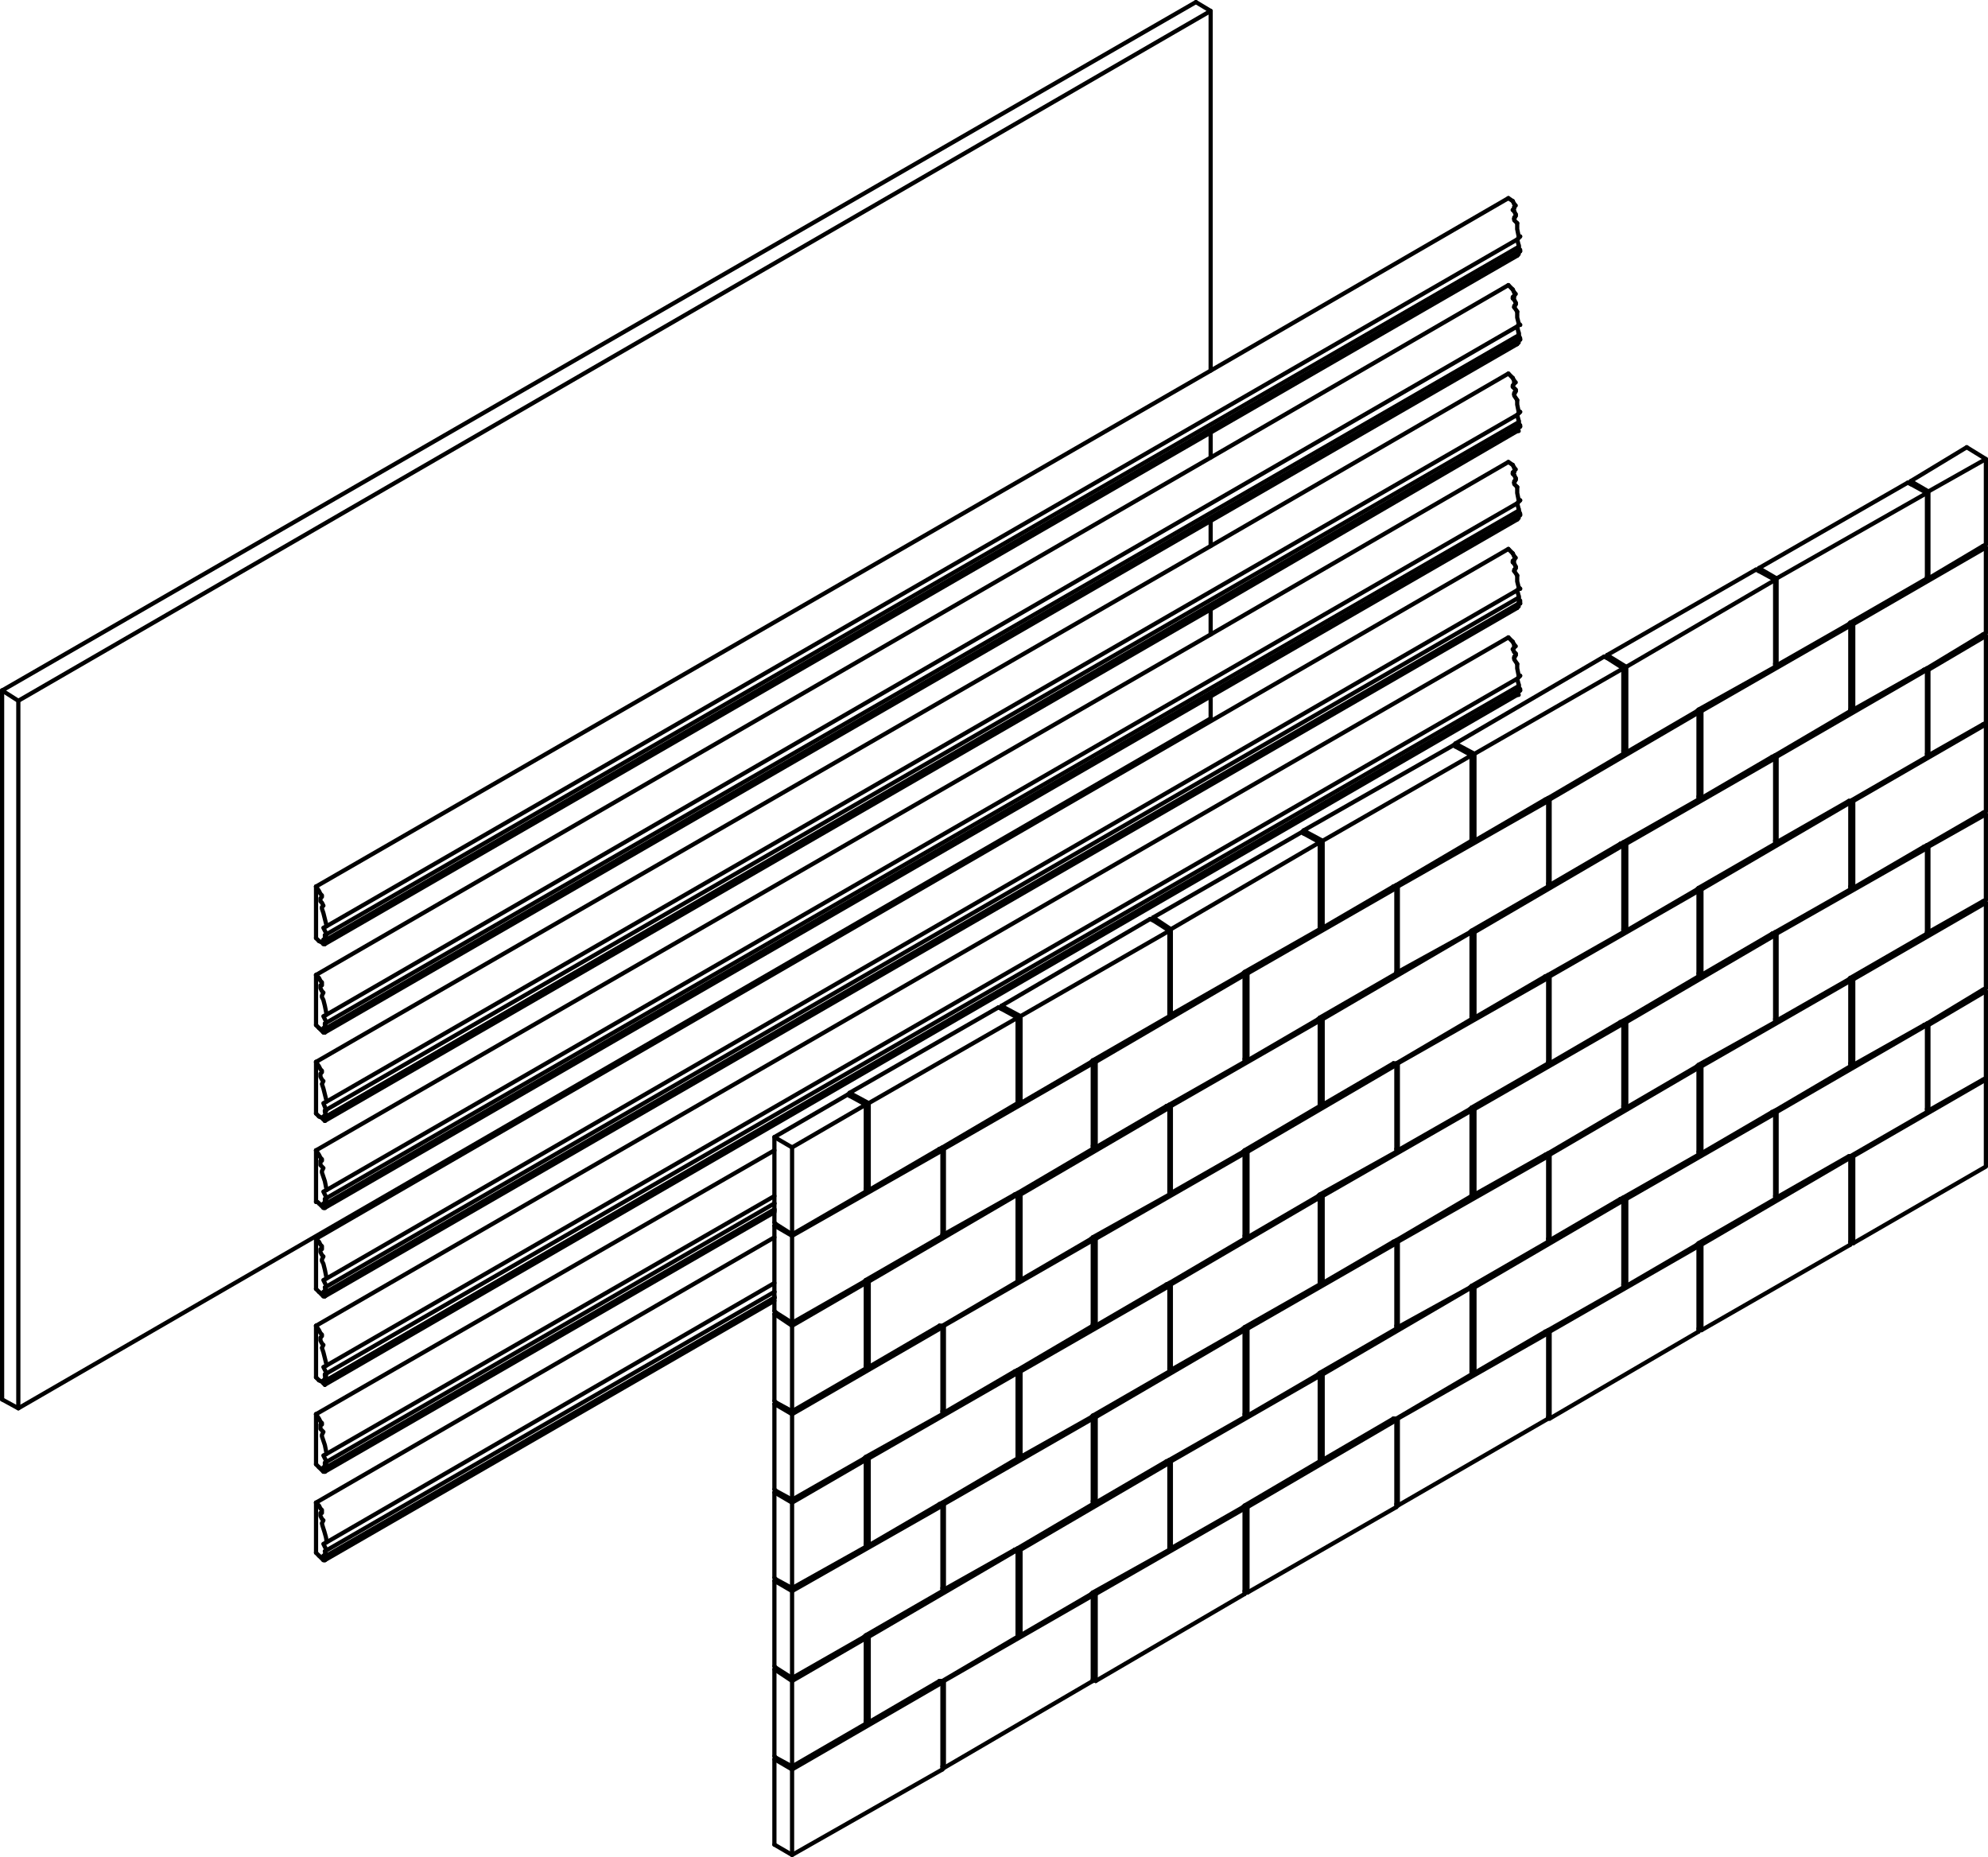 <svg id="tile_ex" data-name="tile ex" xmlns="http://www.w3.org/2000/svg" viewBox="0 0 354.567 331.171"><defs><style>.cls-1{fill:none;stroke:#000;stroke-linecap:round;stroke-linejoin:round;stroke-width:0.75px;}</style></defs><line class="cls-1" x1="141.271" y1="267.443" x2="141.271" y2="252.197"/><polyline class="cls-1" points="167.558 236.425 168.084 236.688 141.271 252.197"/><polyline class="cls-1" points="138.117 265.603 138.117 250.357 141.272 252.197"/><line class="cls-1" x1="138.38" y1="250.094" x2="138.118" y2="250.357"/><line class="cls-1" x1="195.422" y1="236.425" x2="195.422" y2="220.916"/><polyline class="cls-1" points="221.708 205.407 221.971 205.67 195.422 220.916"/><line class="cls-1" x1="194.896" y1="236.162" x2="195.422" y2="236.425"/><line class="cls-1" x1="194.896" y1="220.653" x2="195.422" y2="220.917"/><line class="cls-1" x1="168.347" y1="251.934" x2="168.347" y2="236.425"/><polyline class="cls-1" points="194.633 220.916 194.896 221.179 168.347 236.425"/><line class="cls-1" x1="168.084" y1="251.671" x2="168.347" y2="251.935"/><line class="cls-1" x1="168.084" y1="236.425" x2="168.347" y2="236.425"/><line class="cls-1" x1="276.383" y1="189.636" x2="276.383" y2="174.127"/><polyline class="cls-1" points="302.67 158.618 302.933 158.881 276.383 174.127"/><line class="cls-1" x1="276.121" y1="189.373" x2="276.384" y2="189.636"/><line class="cls-1" x1="276.121" y1="173.864" x2="276.384" y2="174.127"/><line class="cls-1" x1="222.496" y1="220.654" x2="222.496" y2="205.408"/><polyline class="cls-1" points="248.52 189.636 249.046 189.899 222.497 205.408"/><line class="cls-1" x1="221.971" y1="220.391" x2="222.497" y2="220.654"/><line class="cls-1" x1="221.971" y1="205.145" x2="222.497" y2="205.408"/><line class="cls-1" x1="330.534" y1="158.355" x2="330.534" y2="142.846"/><polyline class="cls-1" points="353.666 129.177 354.192 129.177 330.534 142.846"/><line class="cls-1" x1="354.192" y1="144.686" x2="354.192" y2="129.177"/><line class="cls-1" x1="330.008" y1="158.092" x2="330.534" y2="158.355"/><line class="cls-1" x1="330.008" y1="142.846" x2="330.534" y2="142.846"/><line class="cls-1" x1="249.309" y1="205.145" x2="249.309" y2="189.636"/><polyline class="cls-1" points="275.595 174.127 276.121 174.39 249.309 189.636"/><line class="cls-1" x1="249.046" y1="204.882" x2="249.309" y2="205.145"/><line class="cls-1" x1="249.046" y1="189.636" x2="249.309" y2="189.636"/><line class="cls-1" x1="303.459" y1="173.864" x2="303.459" y2="158.618"/><polyline class="cls-1" points="329.745 142.846 330.008 143.109 303.459 158.618"/><line class="cls-1" x1="302.933" y1="173.601" x2="303.459" y2="173.864"/><line class="cls-1" x1="302.933" y1="158.355" x2="303.459" y2="158.618"/><line class="cls-1" x1="316.865" y1="150.207" x2="316.865" y2="134.961"/><polyline class="cls-1" points="343.151 119.451 343.677 119.451 316.865 134.961"/><line class="cls-1" x1="316.602" y1="149.944" x2="316.865" y2="150.207"/><line class="cls-1" x1="316.602" y1="134.698" x2="316.865" y2="134.961"/><line class="cls-1" x1="262.978" y1="181.487" x2="262.978" y2="166.241"/><polyline class="cls-1" points="289.001 150.469 289.527 150.733 262.978 166.241"/><line class="cls-1" x1="262.452" y1="181.225" x2="262.978" y2="181.488"/><line class="cls-1" x1="262.452" y1="165.979" x2="262.978" y2="166.242"/><line class="cls-1" x1="235.903" y1="196.997" x2="235.903" y2="181.751"/><polyline class="cls-1" points="262.189 166.241 262.452 166.241 235.903 181.751"/><line class="cls-1" x1="235.377" y1="196.734" x2="235.903" y2="196.997"/><line class="cls-1" x1="235.377" y1="181.488" x2="235.903" y2="181.751"/><line class="cls-1" x1="208.828" y1="212.769" x2="208.828" y2="197.26"/><polyline class="cls-1" points="235.114 181.751 235.377 182.014 208.828 197.26"/><line class="cls-1" x1="208.565" y1="212.506" x2="208.828" y2="212.769"/><line class="cls-1" x1="208.565" y1="196.997" x2="208.828" y2="197.26"/><line class="cls-1" x1="182.016" y1="228.278" x2="182.016" y2="213.032"/><polyline class="cls-1" points="208.039 197.26 208.565 197.523 182.016 213.032"/><line class="cls-1" x1="181.49" y1="228.015" x2="182.016" y2="228.278"/><line class="cls-1" x1="181.49" y1="212.769" x2="182.016" y2="213.032"/><line class="cls-1" x1="290.053" y1="165.979" x2="290.053" y2="150.47"/><polyline class="cls-1" points="316.076 134.961 316.602 135.224 290.053 150.47"/><line class="cls-1" x1="289.527" y1="165.716" x2="290.053" y2="165.979"/><line class="cls-1" x1="289.527" y1="150.207" x2="290.053" y2="150.47"/><line class="cls-1" x1="343.94" y1="134.698" x2="343.94" y2="119.452"/><polyline class="cls-1" points="353.666 113.144 354.192 113.407 343.94 119.452"/><line class="cls-1" x1="354.192" y1="128.915" x2="354.192" y2="113.407"/><line class="cls-1" x1="343.677" y1="134.436" x2="343.94" y2="134.699"/><line class="cls-1" x1="343.677" y1="119.19" x2="343.94" y2="119.453"/><line class="cls-1" x1="141.271" y1="251.673" x2="141.271" y2="236.427"/><polyline class="cls-1" points="154.151 228.541 154.415 228.804 141.271 236.427"/><line class="cls-1" x1="138.117" y1="249.833" x2="138.117" y2="234.324"/><line class="cls-1" x1="141.271" y1="251.673" x2="154.414" y2="244.05"/><polyline class="cls-1" points="141.271 236.427 138.117 234.324 138.38 234.061"/><line class="cls-1" x1="154.94" y1="243.787" x2="154.94" y2="228.541"/><polyline class="cls-1" points="180.963 213.032 181.489 213.032 154.94 228.541"/><line class="cls-1" x1="154.414" y1="243.524" x2="154.94" y2="243.787"/><line class="cls-1" x1="154.414" y1="228.278" x2="154.94" y2="228.541"/><line class="cls-1" x1="57.942" y1="262.45" x2="57.68" y2="262.45"/><polyline class="cls-1" points="56.891 261.662 57.417 262.188 57.68 262.451"/><polyline class="cls-1" points="57.942 262.45 57.68 261.925 57.68 261.662 57.942 261.662"/><polyline class="cls-1" points="58.205 261.662 58.205 261.399 57.943 261.136 57.943 260.873 58.205 260.873 58.205 260.61 57.68 259.559 58.205 259.296 58.205 259.033 57.943 257.719 57.68 256.93 57.417 256.142 57.417 255.879 57.68 255.353 57.417 255.09 57.154 254.827 57.154 254.039 57.417 254.039 57.417 253.776 57.154 253.513 56.891 252.987 56.366 252.199"/><polyline class="cls-1" points="56.365 261.136 56.628 261.399 56.891 261.662"/><line class="cls-1" x1="58.205" y1="259.296" x2="138.117" y2="213.295"/><line class="cls-1" x1="57.942" y1="260.873" x2="138.116" y2="214.609"/><line class="cls-1" x1="58.205" y1="261.662" x2="138.117" y2="215.661"/><line class="cls-1" x1="57.942" y1="261.662" x2="57.942" y2="261.399"/><line class="cls-1" x1="58.205" y1="261.925" x2="138.117" y2="215.923"/><line class="cls-1" x1="57.942" y1="262.45" x2="138.116" y2="216.186"/><line class="cls-1" x1="56.365" y1="252.198" x2="138.116" y2="205.146"/><line class="cls-1" x1="270.074" y1="86.068" x2="270.074" y2="85.806"/><line class="cls-1" x1="270.337" y1="85.28" x2="270.337" y2="85.543"/><line class="cls-1" x1="269.811" y1="82.914" x2="270.074" y2="83.44"/><polyline class="cls-1" points="270.074 83.966 270.337 83.703 270.074 83.44"/><line class="cls-1" x1="269.811" y1="84.491" x2="270.074" y2="84.754"/><line class="cls-1" x1="57.942" y1="215.398" x2="57.68" y2="215.398"/><polyline class="cls-1" points="270.074 86.068 270.074 86.332 270.6 86.857"/><line class="cls-1" x1="270.862" y1="89.223" x2="271.125" y2="89.223"/><polyline class="cls-1" points="56.891 214.609 57.417 215.135 57.68 215.398"/><line class="cls-1" x1="270.862" y1="90.8" x2="270.862" y2="91.063"/><polyline class="cls-1" points="57.942 215.397 57.68 215.135 57.68 214.609 57.942 214.609"/><polyline class="cls-1" points="58.205 214.609 58.205 214.346 57.943 214.083 57.943 213.82 58.205 213.82 58.205 213.557 57.68 212.506 58.205 212.243 58.205 211.98 57.943 210.666 57.68 209.877 57.417 209.089 57.417 208.826 57.68 208.3 57.417 208.037 57.154 207.774 57.154 206.986 57.417 206.986 57.417 206.723 57.154 206.46 56.891 205.934 56.366 205.146"/><polyline class="cls-1" points="56.365 214.346 56.628 214.346 56.891 214.609"/><polyline class="cls-1" points="270.6 86.857 270.6 87.909 270.863 89.223"/><line class="cls-1" x1="271.125" y1="89.223" x2="270.862" y2="89.486"/><line class="cls-1" x1="270.074" y1="84.754" x2="270.337" y2="85.28"/><line class="cls-1" x1="270.6" y1="89.748" x2="270.863" y2="90.8"/><line class="cls-1" x1="269.022" y1="82.388" x2="269.811" y2="82.914"/><polyline class="cls-1" points="270.074 83.965 270.074 84.228 269.811 84.228 269.811 84.491"/><line class="cls-1" x1="270.337" y1="85.542" x2="270.074" y2="86.068"/><polyline class="cls-1" points="270.862 91.063 271.126 91.589 271.126 91.851"/><polyline class="cls-1" points="270.6 92.114 270.863 92.377 270.6 92.64"/><line class="cls-1" x1="57.942" y1="214.609" x2="57.942" y2="214.346"/><line class="cls-1" x1="0.375" y1="123.132" x2="0.375" y2="249.57"/><line class="cls-1" x1="215.924" y1="128.127" x2="215.924" y2="124.184"/><line class="cls-1" x1="215.924" y1="113.143" x2="215.924" y2="108.675"/><line class="cls-1" x1="215.924" y1="97.372" x2="215.924" y2="92.903"/><line class="cls-1" x1="215.924" y1="81.6" x2="215.924" y2="77.131"/><line class="cls-1" x1="215.924" y1="66.091" x2="215.924" y2="1.952"/><polyline class="cls-1" points="0.375 123.133 3.267 124.973 3.267 251.148 0.375 249.57"/><line class="cls-1" x1="3.267" y1="251.147" x2="215.924" y2="128.127"/><line class="cls-1" x1="213.295" y1="0.375" x2="0.376" y2="123.133"/><polyline class="cls-1" points="3.267 124.973 215.924 1.952 213.295 0.375"/><line class="cls-1" x1="141.27" y1="299.252" x2="141.27" y2="283.743"/><polyline class="cls-1" points="167.557 268.234 168.083 268.497 141.27 283.743"/><polyline class="cls-1" points="138.116 297.149 138.116 281.903 141.271 283.743"/><line class="cls-1" x1="138.379" y1="281.64" x2="138.117" y2="281.903"/><line class="cls-1" x1="195.421" y1="267.971" x2="195.421" y2="252.725"/><polyline class="cls-1" points="221.707 236.953 221.97 237.216 195.421 252.725"/><line class="cls-1" x1="194.895" y1="267.708" x2="195.421" y2="267.971"/><line class="cls-1" x1="194.895" y1="252.462" x2="195.421" y2="252.725"/><line class="cls-1" x1="168.346" y1="283.48" x2="168.346" y2="268.234"/><polyline class="cls-1" points="194.632 252.725 194.895 252.988 168.346 268.234"/><line class="cls-1" x1="168.082" y1="283.217" x2="168.346" y2="283.48"/><line class="cls-1" x1="168.082" y1="267.971" x2="168.346" y2="268.234"/><line class="cls-1" x1="276.382" y1="221.181" x2="276.382" y2="205.935"/><polyline class="cls-1" points="302.669 190.163 302.932 190.426 276.382 205.935"/><line class="cls-1" x1="276.119" y1="220.918" x2="276.383" y2="221.182"/><line class="cls-1" x1="276.119" y1="205.672" x2="276.383" y2="205.935"/><line class="cls-1" x1="222.495" y1="252.462" x2="222.495" y2="236.953"/><polyline class="cls-1" points="248.519 221.444 249.045 221.707 222.496 236.953"/><line class="cls-1" x1="221.97" y1="252.199" x2="222.496" y2="252.462"/><line class="cls-1" x1="221.97" y1="236.69" x2="222.496" y2="236.954"/><line class="cls-1" x1="330.533" y1="189.901" x2="330.533" y2="174.655"/><polyline class="cls-1" points="353.665 160.723 354.191 160.986 330.533 174.655"/><line class="cls-1" x1="354.19" y1="176.232" x2="354.19" y2="160.986"/><line class="cls-1" x1="330.007" y1="189.638" x2="330.533" y2="189.901"/><line class="cls-1" x1="330.007" y1="174.392" x2="330.533" y2="174.655"/><line class="cls-1" x1="249.308" y1="236.69" x2="249.308" y2="221.444"/><polyline class="cls-1" points="275.594 205.935 276.12 206.198 249.308 221.444"/><line class="cls-1" x1="249.045" y1="236.428" x2="249.308" y2="236.691"/><line class="cls-1" x1="249.045" y1="221.182" x2="249.308" y2="221.445"/><line class="cls-1" x1="303.458" y1="205.673" x2="303.458" y2="190.164"/><polyline class="cls-1" points="329.744 174.655 330.007 174.918 303.458 190.164"/><line class="cls-1" x1="302.932" y1="205.41" x2="303.458" y2="205.673"/><line class="cls-1" x1="302.932" y1="189.901" x2="303.458" y2="190.164"/><line class="cls-1" x1="330.533" y1="221.707" x2="330.533" y2="206.199"/><polyline class="cls-1" points="353.665 192.53 354.191 192.53 330.533 206.199"/><polyline class="cls-1" points="330.533 221.707 354.19 208.039 354.19 192.53"/><line class="cls-1" x1="330.007" y1="221.445" x2="330.533" y2="221.708"/><line class="cls-1" x1="330.007" y1="206.199" x2="330.533" y2="206.199"/><line class="cls-1" x1="141.27" y1="330.796" x2="141.27" y2="315.55"/><polyline class="cls-1" points="167.557 299.778 168.083 300.041 141.27 315.55"/><line class="cls-1" x1="138.116" y1="328.956" x2="138.116" y2="313.71"/><polyline class="cls-1" points="168.082 315.55 141.27 330.796 138.116 328.956"/><polyline class="cls-1" points="141.27 315.55 138.116 313.71 138.379 313.447"/><line class="cls-1" x1="303.458" y1="237.216" x2="303.458" y2="221.97"/><polyline class="cls-1" points="329.744 206.198 330.007 206.461 303.458 221.97"/><polyline class="cls-1" points="330.007 221.97 303.458 237.216 302.932 236.954"/><line class="cls-1" x1="302.932" y1="221.707" x2="303.458" y2="221.97"/><line class="cls-1" x1="270.074" y1="54.789" x2="270.074" y2="54.526"/><line class="cls-1" x1="270.337" y1="54" x2="270.337" y2="54.263"/><line class="cls-1" x1="269.811" y1="51.634" x2="270.074" y2="52.16"/><polyline class="cls-1" points="270.074 52.686 270.337 52.423 270.074 52.16"/><line class="cls-1" x1="269.811" y1="53.211" x2="270.074" y2="53.475"/><line class="cls-1" x1="57.942" y1="184.118" x2="57.68" y2="184.118"/><line class="cls-1" x1="270.074" y1="54.789" x2="270.6" y2="55.577"/><line class="cls-1" x1="270.862" y1="57.68" x2="271.125" y2="57.943"/><polyline class="cls-1" points="56.891 183.329 57.417 183.855 57.68 184.118"/><line class="cls-1" x1="270.862" y1="59.52" x2="270.862" y2="59.257"/><polyline class="cls-1" points="57.942 184.118 57.942 183.855 57.68 183.592 57.68 183.329 57.942 183.329"/><polyline class="cls-1" points="58.205 183.329 58.205 183.066 57.943 182.803 57.943 182.54 58.205 182.278 57.68 181.226 58.205 180.963 58.205 180.7 57.943 179.386 57.68 178.335 57.417 177.809 57.417 177.546 57.68 177.021 57.417 176.757 57.154 176.232 57.154 175.706 57.417 175.706 57.417 175.18 57.154 174.917 56.891 174.392 56.366 173.866"/><polyline class="cls-1" points="56.365 182.803 56.628 183.066 56.891 183.329"/><polyline class="cls-1" points="270.6 55.577 270.6 56.629 270.863 57.68"/><line class="cls-1" x1="271.125" y1="57.943" x2="270.862" y2="57.943"/><line class="cls-1" x1="270.074" y1="53.474" x2="270.337" y2="54"/><line class="cls-1" x1="270.6" y1="58.206" x2="270.863" y2="59.52"/><line class="cls-1" x1="269.022" y1="50.846" x2="269.811" y2="51.634"/><polyline class="cls-1" points="270.074 52.686 270.074 52.949 269.811 52.949 269.811 53.211"/><line class="cls-1" x1="270.337" y1="54.263" x2="270.074" y2="54.789"/><polyline class="cls-1" points="270.862 59.783 271.126 60.309 271.126 60.572"/><polyline class="cls-1" points="270.6 60.834 270.863 61.097 270.6 61.097 270.6 61.36"/><line class="cls-1" x1="57.942" y1="183.329" x2="57.942" y2="183.066"/><line class="cls-1" x1="270.074" y1="117.35" x2="270.074" y2="117.087"/><line class="cls-1" x1="270.336" y1="116.562" x2="270.336" y2="116.825"/><line class="cls-1" x1="269.811" y1="114.459" x2="270.074" y2="114.985"/><polyline class="cls-1" points="270.074 115.247 270.337 115.247 270.074 114.984"/><line class="cls-1" x1="269.811" y1="115.773" x2="270.074" y2="116.299"/><line class="cls-1" x1="57.942" y1="246.942" x2="57.68" y2="246.679"/><polyline class="cls-1" points="270.074 117.35 270.074 117.613 270.6 118.402"/><line class="cls-1" x1="270.862" y1="120.504" x2="271.125" y2="120.504"/><polyline class="cls-1" points="56.891 246.153 57.417 246.417 57.68 246.679"/><line class="cls-1" x1="270.862" y1="122.081" x2="270.862" y2="122.345"/><polyline class="cls-1" points="57.942 246.942 57.942 246.679 57.68 246.416 57.68 246.153 57.942 246.153 57.942 245.891"/><polyline class="cls-1" points="58.205 246.153 58.205 245.628 57.943 245.365 57.943 245.102 58.205 245.102 58.205 244.839 57.68 243.788 58.205 243.525 58.205 243.262 57.68 241.159 57.417 240.371 57.68 239.845 57.417 239.582 57.154 239.056 57.154 238.53 57.417 238.268 57.417 238.005 57.154 237.742 56.891 237.216 56.366 236.428"/><polyline class="cls-1" points="56.365 245.628 56.628 245.891 56.891 246.154"/><polyline class="cls-1" points="270.6 118.402 270.6 119.19 270.863 120.505"/><line class="cls-1" x1="271.125" y1="120.504" x2="270.862" y2="120.767"/><line class="cls-1" x1="270.074" y1="116.298" x2="270.337" y2="116.562"/><line class="cls-1" x1="270.6" y1="121.03" x2="270.863" y2="122.082"/><line class="cls-1" x1="269.022" y1="113.67" x2="269.811" y2="114.459"/><polyline class="cls-1" points="270.074 115.247 270.074 115.51 269.811 115.773"/><line class="cls-1" x1="270.337" y1="116.824" x2="270.074" y2="117.35"/><polyline class="cls-1" points="270.862 122.344 270.862 122.607 271.126 122.87 271.126 123.133"/><polyline class="cls-1" points="270.6 123.659 270.863 123.922 270.6 123.922"/><line class="cls-1" x1="57.942" y1="246.153" x2="57.942" y2="245.891"/><line class="cls-1" x1="57.942" y1="246.942" x2="270.6" y2="123.922"/><line class="cls-1" x1="56.365" y1="236.427" x2="269.022" y2="113.67"/><line class="cls-1" x1="222.495" y1="284.006" x2="222.495" y2="268.76"/><polyline class="cls-1" points="248.519 252.988 249.045 253.251 222.496 268.76"/><polyline class="cls-1" points="249.045 268.759 222.495 284.006 221.97 283.743"/><line class="cls-1" x1="221.97" y1="268.496" x2="222.496" y2="268.76"/><line class="cls-1" x1="276.382" y1="252.988" x2="276.382" y2="237.479"/><polyline class="cls-1" points="302.669 221.97 302.932 222.233 276.382 237.479"/><polyline class="cls-1" points="302.932 237.478 276.382 252.988 276.119 252.725"/><line class="cls-1" x1="276.119" y1="237.216" x2="276.383" y2="237.479"/><line class="cls-1" x1="168.345" y1="315.286" x2="168.345" y2="299.777"/><polyline class="cls-1" points="194.631 284.268 194.895 284.531 168.345 299.777"/><polyline class="cls-1" points="194.894 299.777 168.345 315.286 168.082 315.023"/><line class="cls-1" x1="168.082" y1="299.777" x2="168.345" y2="299.777"/><line class="cls-1" x1="195.42" y1="299.777" x2="195.42" y2="284.268"/><polyline class="cls-1" points="221.706 268.759 221.969 269.022 195.42 284.268"/><polyline class="cls-1" points="221.969 284.268 195.42 299.777 194.894 299.514"/><line class="cls-1" x1="194.894" y1="284.005" x2="195.42" y2="284.268"/><line class="cls-1" x1="249.307" y1="268.496" x2="249.307" y2="252.987"/><polyline class="cls-1" points="275.593 237.478 276.119 237.741 249.307 252.987"/><polyline class="cls-1" points="276.119 252.987 249.307 268.496 249.044 268.233"/><line class="cls-1" x1="249.044" y1="252.987" x2="249.307" y2="252.987"/><line class="cls-1" x1="141.27" y1="235.901" x2="141.27" y2="220.392"/><polyline class="cls-1" points="167.556 204.883 168.082 205.146 141.27 220.392 138.116 218.552 138.379 218.289"/><line class="cls-1" x1="195.42" y1="204.62" x2="195.42" y2="189.374"/><polyline class="cls-1" points="221.706 173.602 221.969 173.865 195.42 189.374"/><line class="cls-1" x1="194.894" y1="204.357" x2="195.42" y2="204.62"/><line class="cls-1" x1="194.894" y1="189.111" x2="195.42" y2="189.374"/><line class="cls-1" x1="168.345" y1="220.129" x2="168.345" y2="204.883"/><polyline class="cls-1" points="194.631 189.374 194.894 189.637 168.344 204.883"/><line class="cls-1" x1="168.081" y1="220.129" x2="168.345" y2="220.129"/><line class="cls-1" x1="168.081" y1="204.62" x2="168.345" y2="204.883"/><line class="cls-1" x1="276.381" y1="157.83" x2="276.381" y2="142.584"/><polyline class="cls-1" points="302.668 126.812 302.931 127.075 276.381 142.584"/><line class="cls-1" x1="276.118" y1="157.568" x2="276.382" y2="157.831"/><line class="cls-1" x1="276.118" y1="142.321" x2="276.382" y2="142.585"/><line class="cls-1" x1="222.494" y1="189.111" x2="222.494" y2="173.602"/><polyline class="cls-1" points="248.518 158.093 249.044 158.356 222.494 173.602"/><line class="cls-1" x1="221.968" y1="188.848" x2="222.494" y2="189.112"/><line class="cls-1" x1="221.968" y1="173.34" x2="222.494" y2="173.603"/><line class="cls-1" x1="330.531" y1="126.55" x2="330.531" y2="111.304"/><polyline class="cls-1" points="353.664 97.372 354.19 97.635 330.532 111.304"/><line class="cls-1" x1="354.189" y1="112.881" x2="354.189" y2="97.635"/><line class="cls-1" x1="330.006" y1="126.55" x2="330.532" y2="126.55"/><line class="cls-1" x1="330.006" y1="111.041" x2="330.532" y2="111.304"/><line class="cls-1" x1="249.307" y1="173.34" x2="249.307" y2="158.093"/><polyline class="cls-1" points="275.593 142.584 276.119 142.847 249.307 158.093"/><line class="cls-1" x1="249.044" y1="173.34" x2="249.307" y2="173.34"/><line class="cls-1" x1="249.044" y1="157.831" x2="249.307" y2="158.094"/><line class="cls-1" x1="303.457" y1="142.322" x2="303.457" y2="126.813"/><polyline class="cls-1" points="329.743 111.304 330.006 111.567 303.457 126.813"/><line class="cls-1" x1="302.931" y1="142.059" x2="303.457" y2="142.322"/><line class="cls-1" x1="302.931" y1="126.55" x2="303.457" y2="126.813"/><line class="cls-1" x1="270.073" y1="70.297" x2="270.073" y2="70.034"/><line class="cls-1" x1="270.336" y1="69.508" x2="270.336" y2="69.772"/><line class="cls-1" x1="269.81" y1="67.406" x2="270.073" y2="67.932"/><polyline class="cls-1" points="270.073 68.194 270.336 68.194 270.073 67.931"/><line class="cls-1" x1="269.81" y1="68.983" x2="270.073" y2="69.246"/><line class="cls-1" x1="57.941" y1="199.889" x2="57.679" y2="199.626"/><polyline class="cls-1" points="270.073 70.297 270.073 70.56 270.598 71.349"/><line class="cls-1" x1="270.861" y1="73.451" x2="271.124" y2="73.451"/><polyline class="cls-1" points="56.89 199.1 57.416 199.363 57.679 199.626"/><line class="cls-1" x1="270.861" y1="75.028" x2="270.861" y2="75.291"/><polyline class="cls-1" points="57.941 199.889 57.941 199.626 57.679 199.363 57.679 199.1 57.941 199.1"/><polyline class="cls-1" points="58.204 199.1 58.204 198.837 57.942 198.312 57.942 198.049 58.204 198.049 57.679 196.735 58.204 196.472 58.204 196.209 57.942 195.157 57.679 194.106 57.416 193.317 57.679 192.792 57.416 192.529 57.153 192.003 57.153 191.477 57.416 191.214 57.416 190.951 57.153 190.689 56.89 190.163 56.365 189.374"/><polyline class="cls-1" points="56.364 198.575 56.627 198.838 56.89 199.1"/><polyline class="cls-1" points="270.598 71.348 270.598 72.137 270.862 73.451"/><line class="cls-1" x1="271.124" y1="73.451" x2="270.861" y2="73.714"/><line class="cls-1" x1="270.073" y1="69.245" x2="270.336" y2="69.508"/><line class="cls-1" x1="270.599" y1="73.977" x2="270.862" y2="75.029"/><line class="cls-1" x1="269.021" y1="66.617" x2="269.81" y2="67.406"/><polyline class="cls-1" points="270.073 68.194 270.073 68.457 269.81 68.72 269.81 68.983"/><line class="cls-1" x1="270.336" y1="69.771" x2="270.073" y2="70.297"/><polyline class="cls-1" points="270.861 75.291 270.861 75.554 271.124 75.817 271.124 76.08"/><polyline class="cls-1" points="270.598 76.605 270.862 76.869 270.598 76.869"/><line class="cls-1" x1="57.941" y1="199.1" x2="57.941" y2="198.837"/><line class="cls-1" x1="316.862" y1="182.014" x2="316.862" y2="166.505"/><polyline class="cls-1" points="343.149 150.996 343.675 151.259 316.862 166.505"/><line class="cls-1" x1="316.599" y1="181.751" x2="316.863" y2="182.014"/><line class="cls-1" x1="316.599" y1="166.242" x2="316.863" y2="166.505"/><line class="cls-1" x1="262.975" y1="213.032" x2="262.975" y2="197.786"/><polyline class="cls-1" points="288.999 182.277 289.525 182.54 262.975 197.786"/><line class="cls-1" x1="262.45" y1="213.032" x2="262.975" y2="213.032"/><line class="cls-1" x1="262.45" y1="197.523" x2="262.975" y2="197.786"/><line class="cls-1" x1="235.9" y1="228.804" x2="235.9" y2="213.295"/><polyline class="cls-1" points="262.187 197.786 262.45 198.049 235.9 213.295"/><line class="cls-1" x1="235.375" y1="228.541" x2="235.901" y2="228.804"/><line class="cls-1" x1="235.375" y1="213.032" x2="235.901" y2="213.295"/><line class="cls-1" x1="208.825" y1="244.313" x2="208.825" y2="229.067"/><polyline class="cls-1" points="235.112 213.295 235.375 213.558 208.825 229.067"/><line class="cls-1" x1="208.562" y1="244.05" x2="208.826" y2="244.313"/><line class="cls-1" x1="208.562" y1="228.804" x2="208.826" y2="229.067"/><line class="cls-1" x1="182.013" y1="259.822" x2="182.013" y2="244.576"/><polyline class="cls-1" points="208.036 229.067 208.562 229.33 182.013 244.576"/><line class="cls-1" x1="181.487" y1="259.822" x2="182.013" y2="259.822"/><line class="cls-1" x1="181.487" y1="244.313" x2="182.013" y2="244.577"/><line class="cls-1" x1="290.05" y1="197.524" x2="290.05" y2="182.278"/><polyline class="cls-1" points="316.074 166.506 316.6 166.769 290.05 182.278"/><line class="cls-1" x1="289.524" y1="197.261" x2="290.05" y2="197.524"/><line class="cls-1" x1="289.524" y1="182.015" x2="290.05" y2="182.278"/><line class="cls-1" x1="343.937" y1="166.243" x2="343.937" y2="150.997"/><polyline class="cls-1" points="353.663 144.951 354.189 145.214 343.937 150.997"/><line class="cls-1" x1="354.189" y1="160.46" x2="354.189" y2="145.214"/><line class="cls-1" x1="343.674" y1="166.243" x2="343.937" y2="166.243"/><line class="cls-1" x1="343.674" y1="150.734" x2="343.937" y2="150.997"/><line class="cls-1" x1="141.269" y1="283.218" x2="141.269" y2="267.972"/><polyline class="cls-1" points="154.149 260.085 154.412 260.349 141.269 267.972"/><line class="cls-1" x1="138.114" y1="281.377" x2="138.114" y2="266.131"/><line class="cls-1" x1="141.268" y1="283.217" x2="154.411" y2="275.857"/><polyline class="cls-1" points="141.268 267.971 138.114 266.131 138.377 265.868"/><line class="cls-1" x1="154.937" y1="275.594" x2="154.937" y2="260.085"/><polyline class="cls-1" points="180.96 244.576 181.487 244.839 154.937 260.085"/><line class="cls-1" x1="154.411" y1="275.331" x2="154.937" y2="275.595"/><line class="cls-1" x1="154.411" y1="259.823" x2="154.937" y2="260.086"/><polyline class="cls-1" points="316.861 118.665 316.861 103.156 343.673 87.91"/><line class="cls-1" x1="313.707" y1="101.841" x2="313.707" y2="101.316"/><line class="cls-1" x1="316.598" y1="118.402" x2="316.861" y2="118.665"/><polyline class="cls-1" points="316.861 103.156 313.707 101.316 340.256 86.07"/><polyline class="cls-1" points="262.974 149.946 262.974 134.437 289.523 119.191"/><line class="cls-1" x1="259.557" y1="133.122" x2="259.557" y2="132.596"/><line class="cls-1" x1="262.448" y1="149.683" x2="262.974" y2="149.946"/><polyline class="cls-1" points="262.974 134.437 259.557 132.597 286.106 117.088"/><polyline class="cls-1" points="235.899 165.455 235.899 149.946 262.448 134.7"/><line class="cls-1" x1="232.481" y1="148.631" x2="232.481" y2="148.106"/><line class="cls-1" x1="235.373" y1="165.192" x2="235.899" y2="165.455"/><polyline class="cls-1" points="235.898 149.946 232.481 148.106 259.293 132.86"/><polyline class="cls-1" points="208.823 180.964 208.823 165.718 235.373 150.209"/><line class="cls-1" x1="205.673" y1="164.138" x2="205.673" y2="163.612"/><line class="cls-1" x1="208.564" y1="180.698" x2="208.827" y2="180.961"/><polyline class="cls-1" points="208.827 165.715 205.673 163.612 232.222 148.366"/><polyline class="cls-1" points="182.015 196.733 182.015 181.224 208.565 165.978"/><line class="cls-1" x1="178.598" y1="179.91" x2="178.598" y2="179.384"/><line class="cls-1" x1="181.489" y1="196.47" x2="182.016" y2="196.733"/><polyline class="cls-1" points="182.015 181.224 178.598 179.384 205.147 163.875"/><polyline class="cls-1" points="290.052 134.172 290.052 118.926 316.602 103.417"/><line class="cls-1" x1="286.635" y1="117.348" x2="286.635" y2="116.823"/><line class="cls-1" x1="289.526" y1="133.909" x2="290.052" y2="134.172"/><polyline class="cls-1" points="290.052 118.926 286.635 116.823 313.184 101.577"/><line class="cls-1" x1="343.939" y1="103.154" x2="343.939" y2="87.645"/><polyline class="cls-1" points="350.773 79.759 354.191 81.862 343.939 87.645"/><line class="cls-1" x1="340.784" y1="86.33" x2="340.784" y2="85.805"/><line class="cls-1" x1="354.19" y1="97.108" x2="354.19" y2="81.862"/><line class="cls-1" x1="343.676" y1="102.891" x2="343.939" y2="103.154"/><polyline class="cls-1" points="343.939 87.645 340.784 85.805 350.773 79.759"/><polyline class="cls-1" points="141.27 220.128 141.27 204.62 154.414 196.997"/><line class="cls-1" x1="141.27" y1="220.129" x2="154.414" y2="212.505"/><polyline class="cls-1" points="141.27 204.62 138.116 202.78 151.259 195.157"/><polyline class="cls-1" points="154.939 212.243 154.939 196.734 181.489 181.488"/><line class="cls-1" x1="151.522" y1="195.419" x2="151.522" y2="194.893"/><line class="cls-1" x1="154.414" y1="211.98" x2="154.94" y2="212.243"/><polyline class="cls-1" points="154.939 196.734 151.522 194.894 178.071 179.648"/><line class="cls-1" x1="316.864" y1="213.557" x2="316.864" y2="198.311"/><polyline class="cls-1" points="343.15 182.802 343.676 182.802 316.864 198.311"/><line class="cls-1" x1="316.601" y1="213.294" x2="316.864" y2="213.557"/><line class="cls-1" x1="316.601" y1="198.048" x2="316.864" y2="198.311"/><line class="cls-1" x1="262.977" y1="244.838" x2="262.977" y2="229.592"/><polyline class="cls-1" points="289 213.82 289.526 214.083 262.977 229.592"/><line class="cls-1" x1="262.451" y1="244.575" x2="262.977" y2="244.838"/><line class="cls-1" x1="262.451" y1="229.329" x2="262.977" y2="229.592"/><line class="cls-1" x1="235.902" y1="260.347" x2="235.902" y2="245.101"/><polyline class="cls-1" points="262.188 229.592 262.451 229.592 235.902 245.101"/><line class="cls-1" x1="235.376" y1="260.084" x2="235.902" y2="260.347"/><line class="cls-1" x1="235.376" y1="244.838" x2="235.902" y2="245.101"/><line class="cls-1" x1="208.827" y1="276.119" x2="208.827" y2="260.61"/><polyline class="cls-1" points="235.113 245.101 235.376 245.364 208.827 260.61"/><line class="cls-1" x1="208.564" y1="275.856" x2="208.827" y2="276.119"/><line class="cls-1" x1="208.564" y1="260.347" x2="208.827" y2="260.611"/><line class="cls-1" x1="182.014" y1="291.628" x2="182.014" y2="276.382"/><polyline class="cls-1" points="208.038 260.61 208.564 260.873 182.015 276.382"/><line class="cls-1" x1="181.489" y1="291.366" x2="182.015" y2="291.629"/><line class="cls-1" x1="181.489" y1="276.119" x2="182.015" y2="276.383"/><line class="cls-1" x1="290.052" y1="229.33" x2="290.052" y2="213.821"/><polyline class="cls-1" points="316.075 198.312 316.601 198.575 290.052 213.821"/><line class="cls-1" x1="289.526" y1="229.067" x2="290.052" y2="229.33"/><line class="cls-1" x1="289.526" y1="213.558" x2="290.052" y2="213.821"/><line class="cls-1" x1="343.939" y1="198.049" x2="343.939" y2="182.803"/><polyline class="cls-1" points="353.665 176.494 354.191 176.757 343.939 182.803"/><line class="cls-1" x1="354.19" y1="192.266" x2="354.19" y2="176.757"/><line class="cls-1" x1="343.676" y1="197.786" x2="343.939" y2="198.049"/><line class="cls-1" x1="343.676" y1="182.54" x2="343.939" y2="182.803"/><line class="cls-1" x1="141.27" y1="315.024" x2="141.27" y2="299.778"/><polyline class="cls-1" points="154.15 291.891 154.414 292.155 141.27 299.778"/><line class="cls-1" x1="138.116" y1="313.183" x2="138.116" y2="297.675"/><line class="cls-1" x1="141.27" y1="315.023" x2="154.413" y2="307.4"/><polyline class="cls-1" points="141.27 299.777 138.116 297.675 138.379 297.412"/><line class="cls-1" x1="154.939" y1="307.138" x2="154.939" y2="291.892"/><polyline class="cls-1" points="180.962 276.382 181.488 276.382 154.939 291.891"/><line class="cls-1" x1="154.412" y1="306.875" x2="154.939" y2="307.138"/><line class="cls-1" x1="154.412" y1="291.629" x2="154.939" y2="291.892"/><line class="cls-1" x1="270.073" y1="39.016" x2="270.073" y2="38.753"/><line class="cls-1" x1="270.336" y1="38.228" x2="270.336" y2="38.491"/><line class="cls-1" x1="269.81" y1="35.862" x2="270.073" y2="36.388"/><polyline class="cls-1" points="270.073 36.914 270.336 36.651 270.073 36.388"/><line class="cls-1" x1="269.81" y1="37.439" x2="270.073" y2="37.702"/><line class="cls-1" x1="57.941" y1="168.346" x2="57.679" y2="168.346"/><polyline class="cls-1" points="270.073 39.016 270.073 39.279 270.598 39.805"/><line class="cls-1" x1="270.861" y1="42.171" x2="271.124" y2="42.171"/><polyline class="cls-1" points="56.89 167.82 57.416 168.083 57.679 168.346"/><line class="cls-1" x1="270.861" y1="43.748" x2="270.861" y2="44.011"/><polyline class="cls-1" points="57.941 168.345 57.679 168.082 57.679 167.557 57.941 167.82 57.941 167.557"/><polyline class="cls-1" points="58.204 167.557 58.204 167.294 57.942 167.031 57.942 166.768 58.204 166.768 58.204 166.505 57.679 165.454 58.204 165.191 58.204 164.928 57.679 162.825 57.416 162.037 57.416 161.774 57.679 161.511 57.416 160.985 57.153 160.722 57.153 160.197 57.416 159.934 57.416 159.671 57.153 159.408 56.89 158.882 56.365 158.094"/><polyline class="cls-1" points="56.364 167.294 56.627 167.557 56.89 167.82"/><polyline class="cls-1" points="270.598 39.805 270.598 40.857 270.862 42.171"/><line class="cls-1" x1="271.124" y1="42.171" x2="270.861" y2="42.434"/><line class="cls-1" x1="270.073" y1="37.702" x2="270.336" y2="38.228"/><line class="cls-1" x1="270.599" y1="42.696" x2="270.862" y2="43.748"/><line class="cls-1" x1="269.021" y1="35.336" x2="269.81" y2="35.862"/><polyline class="cls-1" points="270.073 36.913 270.073 37.176 269.81 37.439"/><line class="cls-1" x1="270.336" y1="38.49" x2="270.073" y2="39.016"/><polyline class="cls-1" points="270.861 44.011 270.861 44.274 271.124 44.537 271.124 44.799"/><polyline class="cls-1" points="270.598 45.325 270.862 45.325 270.598 45.588"/><line class="cls-1" x1="57.941" y1="167.82" x2="57.941" y2="167.557"/><line class="cls-1" x1="57.941" y1="278.223" x2="57.679" y2="278.223"/><polyline class="cls-1" points="56.89 277.434 57.416 277.96 57.679 278.223"/><polyline class="cls-1" points="57.941 278.223 57.941 277.96 57.679 277.697 57.679 277.434 57.941 277.434"/><path class="cls-1" d="M85.081,307.768v-.263l-.263-.526.263-.263-.526-1.051.526-.263v-.263c.097-.6-.732-2.659-.788-3.154l.263-.526-.263-.263-.263-.526v-.526h.263v-.526l-.263-.263-.263-.526-.526-.526" transform="translate(-26.877 -30.334)"/><polyline class="cls-1" points="56.364 276.908 56.627 277.171 56.89 277.434"/><line class="cls-1" x1="58.204" y1="275.068" x2="138.116" y2="228.804"/><line class="cls-1" x1="57.941" y1="276.645" x2="138.115" y2="230.381"/><line class="cls-1" x1="58.204" y1="277.434" x2="138.116" y2="231.433"/><line class="cls-1" x1="57.941" y1="277.434" x2="57.941" y2="277.171"/><line class="cls-1" x1="58.204" y1="277.697" x2="138.116" y2="231.433"/><line class="cls-1" x1="57.941" y1="278.223" x2="138.115" y2="231.959"/><line class="cls-1" x1="56.364" y1="267.971" x2="138.115" y2="220.655"/><line class="cls-1" x1="270.073" y1="101.841" x2="270.073" y2="101.578"/><line class="cls-1" x1="270.336" y1="101.052" x2="270.336" y2="101.315"/><line class="cls-1" x1="269.81" y1="98.686" x2="270.073" y2="99.212"/><polyline class="cls-1" points="270.073 99.738 270.336 99.475 270.073 99.212"/><line class="cls-1" x1="269.81" y1="100.264" x2="270.073" y2="100.527"/><line class="cls-1" x1="57.941" y1="231.17" x2="57.679" y2="231.17"/><line class="cls-1" x1="270.073" y1="101.841" x2="270.599" y2="102.63"/><line class="cls-1" x1="270.861" y1="104.732" x2="271.124" y2="104.995"/><polyline class="cls-1" points="56.89 230.381 57.416 230.907 57.679 231.17"/><line class="cls-1" x1="270.861" y1="106.309" x2="270.861" y2="106.572"/><polyline class="cls-1" points="57.941 231.17 57.941 230.907 57.679 230.644 57.679 230.381 57.941 230.381"/><polyline class="cls-1" points="58.204 230.381 58.204 230.118 57.942 229.593 58.204 229.33 57.679 228.278 58.204 228.015 58.204 227.753 57.942 226.438 57.679 225.387 57.416 224.861 57.416 224.598 57.679 224.073 57.416 223.81 57.153 223.284 57.153 222.758 57.416 222.758 57.416 222.232 57.153 221.97 56.89 221.444 56.365 220.918"/><polyline class="cls-1" points="56.364 229.855 56.627 230.119 56.89 230.381"/><polyline class="cls-1" points="270.598 102.629 270.598 103.681 270.862 104.732"/><line class="cls-1" x1="271.124" y1="104.995" x2="270.861" y2="104.995"/><line class="cls-1" x1="270.073" y1="100.526" x2="270.336" y2="101.052"/><line class="cls-1" x1="270.599" y1="105.258" x2="270.862" y2="106.309"/><line class="cls-1" x1="269.021" y1="97.898" x2="269.81" y2="98.686"/><polyline class="cls-1" points="270.073 99.738 270.073 100.001 269.81 100.001 269.81 100.264"/><line class="cls-1" x1="270.336" y1="101.315" x2="270.073" y2="101.841"/><polyline class="cls-1" points="270.861 106.572 270.861 106.835 271.124 107.098 271.124 107.624"/><polyline class="cls-1" points="270.598 107.886 270.862 108.149 270.598 108.149 270.598 108.412"/><line class="cls-1" x1="57.941" y1="230.381" x2="57.941" y2="230.118"/><line class="cls-1" x1="57.941" y1="231.17" x2="270.599" y2="108.412"/><line class="cls-1" x1="56.364" y1="220.918" x2="269.021" y2="97.898"/><line class="cls-1" x1="141.271" y1="267.443" x2="154.152" y2="260.083"/><line class="cls-1" x1="168.084" y1="252.197" x2="168.084" y2="236.688"/><polyline class="cls-1" points="138.117 265.603 138.38 265.866 141.272 267.443"/><line class="cls-1" x1="195.422" y1="236.425" x2="208.039" y2="229.065"/><line class="cls-1" x1="221.971" y1="220.917" x2="221.971" y2="205.67"/><line class="cls-1" x1="168.347" y1="251.935" x2="180.964" y2="244.574"/><line class="cls-1" x1="194.896" y1="236.426" x2="194.896" y2="221.18"/><line class="cls-1" x1="276.384" y1="189.636" x2="289.001" y2="182.276"/><line class="cls-1" x1="302.933" y1="174.127" x2="302.933" y2="158.881"/><line class="cls-1" x1="222.497" y1="220.654" x2="235.114" y2="213.294"/><line class="cls-1" x1="249.046" y1="205.408" x2="249.046" y2="189.899"/><line class="cls-1" x1="330.534" y1="158.355" x2="343.151" y2="150.995"/><line class="cls-1" x1="249.309" y1="205.145" x2="262.189" y2="197.785"/><line class="cls-1" x1="276.121" y1="189.636" x2="276.121" y2="174.39"/><line class="cls-1" x1="303.459" y1="173.864" x2="316.076" y2="166.504"/><line class="cls-1" x1="330.008" y1="158.618" x2="330.008" y2="143.109"/><line class="cls-1" x1="316.865" y1="150.207" x2="329.745" y2="142.847"/><line class="cls-1" x1="343.677" y1="134.961" x2="343.677" y2="119.452"/><line class="cls-1" x1="262.978" y1="181.488" x2="275.595" y2="174.128"/><line class="cls-1" x1="289.527" y1="166.242" x2="289.527" y2="150.733"/><line class="cls-1" x1="235.903" y1="196.997" x2="248.52" y2="189.637"/><line class="cls-1" x1="262.452" y1="181.751" x2="262.452" y2="166.242"/><line class="cls-1" x1="208.828" y1="212.769" x2="221.708" y2="205.409"/><line class="cls-1" x1="235.377" y1="197.26" x2="235.377" y2="182.014"/><line class="cls-1" x1="182.016" y1="228.278" x2="194.633" y2="220.918"/><line class="cls-1" x1="208.565" y1="213.032" x2="208.565" y2="197.523"/><line class="cls-1" x1="290.053" y1="165.979" x2="302.67" y2="158.619"/><line class="cls-1" x1="316.602" y1="150.47" x2="316.602" y2="135.224"/><polyline class="cls-1" points="343.94 134.699 353.666 129.179 354.192 128.916"/><line class="cls-1" x1="154.415" y1="244.05" x2="154.415" y2="228.804"/><polyline class="cls-1" points="138.117 249.833 138.38 250.096 141.272 251.674"/><line class="cls-1" x1="154.94" y1="243.787" x2="167.558" y2="236.427"/><line class="cls-1" x1="181.49" y1="228.541" x2="181.49" y2="213.033"/><line class="cls-1" x1="58.206" y1="261.925" x2="57.944" y2="261.662"/><line class="cls-1" x1="58.206" y1="214.873" x2="57.944" y2="214.61"/><polyline class="cls-1" points="58.207 212.244 270.601 89.749 270.864 89.487"/><line class="cls-1" x1="57.943" y1="213.821" x2="270.863" y2="91.064"/><polyline class="cls-1" points="58.207 214.61 270.864 91.852 271.127 91.852"/><polyline class="cls-1" points="58.207 214.872 270.601 92.115 270.864 92.115"/><polyline class="cls-1" points="57.943 215.398 215.925 124.185 270.601 92.641"/><polyline class="cls-1" points="56.366 205.146 215.925 113.144 269.024 82.389"/><line class="cls-1" x1="141.271" y1="299.252" x2="154.152" y2="291.892"/><line class="cls-1" x1="168.084" y1="283.743" x2="168.084" y2="268.497"/><polyline class="cls-1" points="138.117 297.149 138.38 297.412 141.272 299.252"/><line class="cls-1" x1="195.422" y1="267.971" x2="208.039" y2="260.611"/><line class="cls-1" x1="221.971" y1="252.725" x2="221.971" y2="237.216"/><line class="cls-1" x1="168.347" y1="283.48" x2="180.964" y2="276.383"/><line class="cls-1" x1="194.896" y1="268.234" x2="194.896" y2="252.988"/><line class="cls-1" x1="276.384" y1="221.182" x2="289.001" y2="213.821"/><line class="cls-1" x1="302.933" y1="205.935" x2="302.933" y2="190.427"/><line class="cls-1" x1="222.497" y1="252.462" x2="235.114" y2="245.102"/><line class="cls-1" x1="249.046" y1="236.954" x2="249.046" y2="221.707"/><line class="cls-1" x1="330.534" y1="189.901" x2="343.151" y2="182.804"/><line class="cls-1" x1="249.309" y1="236.691" x2="262.189" y2="229.593"/><line class="cls-1" x1="276.121" y1="221.445" x2="276.121" y2="206.199"/><line class="cls-1" x1="303.459" y1="205.673" x2="316.076" y2="198.313"/><line class="cls-1" x1="330.008" y1="190.164" x2="330.008" y2="174.918"/><line class="cls-1" x1="168.084" y1="315.55" x2="168.084" y2="300.041"/><line class="cls-1" x1="330.008" y1="221.971" x2="330.008" y2="206.462"/><line class="cls-1" x1="58.206" y1="183.592" x2="57.944" y2="183.33"/><polyline class="cls-1" points="58.207 180.964 270.601 58.207 270.864 57.944"/><polyline class="cls-1" points="57.943 182.541 270.863 59.784 270.863 59.521"/><polyline class="cls-1" points="58.207 183.33 270.864 60.572 271.127 60.572"/><polyline class="cls-1" points="58.207 183.592 270.601 60.835 270.864 60.572"/><polyline class="cls-1" points="57.943 184.118 215.925 92.904 270.601 61.361"/><polyline class="cls-1" points="56.366 173.866 215.925 81.601 269.024 50.846"/><polyline class="cls-1" points="58.207 246.154 57.944 246.154 57.944 245.891"/><polyline class="cls-1" points="58.207 243.525 270.601 121.031 270.864 120.768"/><line class="cls-1" x1="57.943" y1="245.103" x2="270.863" y2="122.345"/><polyline class="cls-1" points="58.207 246.154 270.864 123.134 271.127 123.134"/><polyline class="cls-1" points="58.207 246.154 270.601 123.659 270.864 123.397"/><line class="cls-1" x1="249.046" y1="268.76" x2="249.046" y2="253.251"/><line class="cls-1" x1="302.933" y1="237.479" x2="302.933" y2="222.233"/><line class="cls-1" x1="194.896" y1="299.778" x2="194.896" y2="284.532"/><line class="cls-1" x1="221.971" y1="284.269" x2="221.971" y2="269.023"/><line class="cls-1" x1="276.121" y1="252.988" x2="276.121" y2="237.742"/><line class="cls-1" x1="141.271" y1="235.902" x2="154.152" y2="228.542"/><line class="cls-1" x1="168.084" y1="220.393" x2="168.084" y2="205.147"/><polyline class="cls-1" points="138.117 233.799 138.38 234.062 141.272 235.902"/><line class="cls-1" x1="195.422" y1="204.621" x2="208.039" y2="197.261"/><line class="cls-1" x1="221.971" y1="189.375" x2="221.971" y2="173.866"/><line class="cls-1" x1="168.347" y1="220.13" x2="180.964" y2="213.033"/><line class="cls-1" x1="194.896" y1="204.884" x2="194.896" y2="189.638"/><line class="cls-1" x1="276.384" y1="157.832" x2="289.001" y2="150.472"/><line class="cls-1" x1="302.933" y1="142.586" x2="302.933" y2="127.077"/><line class="cls-1" x1="222.497" y1="189.113" x2="235.114" y2="181.752"/><line class="cls-1" x1="249.046" y1="173.604" x2="249.046" y2="158.358"/><line class="cls-1" x1="330.534" y1="126.551" x2="343.151" y2="119.454"/><line class="cls-1" x1="249.309" y1="173.341" x2="262.189" y2="166.244"/><line class="cls-1" x1="276.121" y1="158.095" x2="276.121" y2="142.849"/><line class="cls-1" x1="303.459" y1="142.323" x2="316.076" y2="134.963"/><line class="cls-1" x1="330.008" y1="126.814" x2="330.008" y2="111.568"/><line class="cls-1" x1="58.206" y1="199.102" x2="57.944" y2="199.102"/><polyline class="cls-1" points="58.207 196.473 270.601 73.979 270.864 73.716"/><line class="cls-1" x1="57.943" y1="198.05" x2="270.863" y2="75.293"/><polyline class="cls-1" points="58.207 199.102 270.864 76.082 271.127 76.082"/><polyline class="cls-1" points="58.207 199.102 270.601 76.607 270.864 76.344"/><polyline class="cls-1" points="57.943 199.89 215.925 108.677 270.601 76.87"/><polyline class="cls-1" points="56.366 189.376 215.925 97.373 269.024 66.618"/><polyline class="cls-1" points="330.008 174.393 343.677 166.507 343.677 151.261"/><polyline class="cls-1" points="276.121 205.673 289.527 197.788 289.527 182.542"/><line class="cls-1" x1="235.903" y1="228.806" x2="248.52" y2="221.445"/><line class="cls-1" x1="262.452" y1="213.297" x2="262.452" y2="198.051"/><line class="cls-1" x1="208.828" y1="244.315" x2="221.708" y2="236.955"/><line class="cls-1" x1="235.377" y1="229.069" x2="235.377" y2="213.56"/><polyline class="cls-1" points="194.896 252.464 208.565 244.578 208.565 229.332"/><line class="cls-1" x1="290.053" y1="197.525" x2="302.67" y2="190.165"/><line class="cls-1" x1="316.602" y1="182.279" x2="316.602" y2="166.77"/><polyline class="cls-1" points="343.94 166.245 353.666 160.725 354.192 160.462"/><line class="cls-1" x1="154.415" y1="275.859" x2="154.415" y2="260.35"/><polyline class="cls-1" points="138.117 281.379 138.38 281.642 141.272 283.219"/><line class="cls-1" x1="154.94" y1="275.596" x2="167.558" y2="268.236"/><line class="cls-1" x1="181.49" y1="260.087" x2="181.49" y2="244.841"/><polyline class="cls-1" points="343.677 87.911 340.786 86.334 340.26 86.071"/><polyline class="cls-1" points="330.008 111.044 343.677 103.158 343.677 87.912"/><polyline class="cls-1" points="289.527 119.192 286.636 117.352 286.11 117.089"/><polyline class="cls-1" points="276.121 142.324 289.527 134.439 289.527 119.193"/><polyline class="cls-1" points="262.452 134.701 259.561 133.124 259.298 132.861"/><line class="cls-1" x1="235.903" y1="165.457" x2="248.52" y2="158.096"/><line class="cls-1" x1="262.452" y1="149.948" x2="262.452" y2="134.702"/><polyline class="cls-1" points="235.377 150.211 232.486 148.633 232.223 148.371"/><line class="cls-1" x1="208.828" y1="180.966" x2="221.708" y2="173.606"/><line class="cls-1" x1="235.377" y1="165.72" x2="235.377" y2="150.211"/><polyline class="cls-1" points="208.565 165.983 205.674 164.143 205.148 163.88"/><polyline class="cls-1" points="194.896 189.115 208.565 181.229 208.565 165.983"/><polyline class="cls-1" points="316.602 103.421 313.711 101.844 313.185 101.581"/><line class="cls-1" x1="290.053" y1="134.176" x2="302.671" y2="126.816"/><line class="cls-1" x1="316.602" y1="118.93" x2="316.602" y2="103.421"/><polyline class="cls-1" points="343.94 103.158 353.666 97.376 354.192 97.113"/><polyline class="cls-1" points="154.415 197.001 151.524 195.424 151.261 195.161"/><line class="cls-1" x1="154.415" y1="212.51" x2="154.415" y2="197.001"/><polyline class="cls-1" points="138.118 218.03 138.381 218.293 141.272 220.133"/><polyline class="cls-1" points="181.49 181.492 178.599 179.915 178.074 179.652"/><line class="cls-1" x1="154.941" y1="212.247" x2="167.558" y2="204.887"/><line class="cls-1" x1="181.49" y1="196.738" x2="181.49" y2="181.492"/><polyline class="cls-1" points="330.009 206.201 343.678 198.315 343.678 182.806"/><line class="cls-1" x1="262.978" y1="244.842" x2="275.596" y2="237.482"/><line class="cls-1" x1="289.528" y1="229.596" x2="289.528" y2="214.087"/><line class="cls-1" x1="235.903" y1="260.351" x2="248.521" y2="252.991"/><line class="cls-1" x1="262.453" y1="245.105" x2="262.453" y2="229.596"/><line class="cls-1" x1="208.828" y1="276.123" x2="221.709" y2="268.763"/><line class="cls-1" x1="235.378" y1="260.614" x2="235.378" y2="245.368"/><line class="cls-1" x1="182.016" y1="291.632" x2="194.634" y2="284.272"/><line class="cls-1" x1="208.565" y1="276.386" x2="208.565" y2="260.877"/><line class="cls-1" x1="290.053" y1="229.334" x2="302.671" y2="221.974"/><line class="cls-1" x1="316.602" y1="213.825" x2="316.602" y2="198.579"/><polyline class="cls-1" points="343.94 198.053 353.666 192.533 354.192 192.27"/><line class="cls-1" x1="154.415" y1="307.405" x2="154.415" y2="292.159"/><polyline class="cls-1" points="138.118 313.188 138.381 313.451 141.272 315.028"/><line class="cls-1" x1="154.941" y1="307.142" x2="167.558" y2="299.782"/><line class="cls-1" x1="181.49" y1="291.896" x2="181.49" y2="276.387"/><line class="cls-1" x1="58.207" y1="167.824" x2="57.944" y2="167.561"/><polyline class="cls-1" points="58.207 165.195 270.601 42.701 270.864 42.438"/><line class="cls-1" x1="57.944" y1="166.772" x2="270.864" y2="44.015"/><polyline class="cls-1" points="58.207 167.561 270.864 44.804 271.127 44.804"/><polyline class="cls-1" points="58.207 167.824 270.601 45.329 270.864 45.067"/><polyline class="cls-1" points="57.944 168.35 215.926 77.136 270.601 45.592"/><polyline class="cls-1" points="56.367 158.098 215.926 66.095 269.024 35.34"/><line class="cls-1" x1="58.207" y1="277.701" x2="57.944" y2="277.438"/><line class="cls-1" x1="58.207" y1="230.648" x2="57.944" y2="230.385"/><polyline class="cls-1" points="58.207 228.02 270.601 105.262 270.864 104.999"/><line class="cls-1" x1="57.944" y1="229.597" x2="270.864" y2="106.577"/><polyline class="cls-1" points="58.207 230.385 270.864 107.628 271.127 107.628"/><polyline class="cls-1" points="58.207 230.648 270.601 107.891 270.864 107.628"/><polyline class="cls-1" points="154.151 260.083 154.415 259.82 168.084 252.197"/><polyline class="cls-1" points="208.039 229.065 208.565 228.802 221.971 220.916"/><polyline class="cls-1" points="180.964 244.574 181.49 244.311 194.896 236.425"/><polyline class="cls-1" points="289.001 182.275 289.527 182.012 302.933 174.126"/><polyline class="cls-1" points="235.114 213.293 235.377 213.03 249.046 205.407"/><line class="cls-1" x1="343.151" y1="150.995" x2="343.677" y2="150.732"/><polyline class="cls-1" points="262.189 197.784 262.452 197.521 276.121 189.636"/><polyline class="cls-1" points="316.076 166.503 316.602 166.241 330.008 158.618"/><polyline class="cls-1" points="329.745 142.846 330.008 142.846 343.677 134.96"/><polyline class="cls-1" points="275.595 174.126 276.121 173.864 289.527 166.241"/><polyline class="cls-1" points="248.52 189.635 249.046 189.635 262.452 181.749"/><polyline class="cls-1" points="221.707 205.407 221.971 205.144 235.377 197.258"/><polyline class="cls-1" points="194.633 220.916 194.896 220.653 208.565 213.03"/><polyline class="cls-1" points="302.67 158.617 302.933 158.354 316.602 150.469"/><polyline class="cls-1" points="167.557 236.425 168.084 236.425 181.489 228.539"/><polyline class="cls-1" points="154.151 291.889 154.414 291.627 168.083 283.741"/><polyline class="cls-1" points="208.038 260.608 208.564 260.346 221.97 252.723"/><polyline class="cls-1" points="180.963 276.38 181.489 276.117 194.895 268.231"/><polyline class="cls-1" points="289 213.818 289.526 213.556 302.932 205.933"/><polyline class="cls-1" points="235.113 245.099 235.376 244.836 249.045 236.951"/><line class="cls-1" x1="343.15" y1="182.801" x2="343.676" y2="182.538"/><polyline class="cls-1" points="262.188 229.59 262.451 229.328 276.12 221.442"/><polyline class="cls-1" points="316.075 198.31 316.601 198.047 330.007 190.161"/><line class="cls-1" x1="138.116" y1="230.379" x2="138.116" y2="218.55"/><polyline class="cls-1" points="154.151 228.539 154.414 228.276 168.083 220.39"/><polyline class="cls-1" points="208.038 197.258 208.564 196.995 221.97 189.372"/><polyline class="cls-1" points="180.963 213.03 181.489 212.767 194.895 204.881"/><polyline class="cls-1" points="289 150.468 289.526 150.205 302.932 142.582"/><polyline class="cls-1" points="235.113 181.749 235.376 181.486 249.045 173.6"/><line class="cls-1" x1="343.15" y1="119.45" x2="343.676" y2="119.187"/><polyline class="cls-1" points="262.188 166.24 262.451 165.977 276.12 158.091"/><polyline class="cls-1" points="316.075 134.959 316.601 134.696 330.007 126.81"/><polyline class="cls-1" points="316.864 182.012 329.744 174.652 330.007 174.389"/><polyline class="cls-1" points="262.977 213.03 275.594 205.933 276.12 205.67"/><polyline class="cls-1" points="248.519 221.441 249.045 221.179 262.451 213.293"/><polyline class="cls-1" points="221.707 236.95 221.97 236.687 235.376 229.064"/><polyline class="cls-1" points="182.014 259.819 194.632 252.722 194.895 252.459"/><polyline class="cls-1" points="302.669 190.16 302.932 189.897 316.601 182.274"/><polyline class="cls-1" points="167.557 268.231 168.083 267.968 181.489 260.082"/><polyline class="cls-1" points="316.864 118.661 329.744 111.301 330.007 111.038"/><polyline class="cls-1" points="262.977 149.942 275.594 142.582 276.12 142.319"/><polyline class="cls-1" points="248.519 158.091 249.045 157.828 262.451 149.942"/><polyline class="cls-1" points="221.707 173.6 221.97 173.337 235.376 165.714"/><polyline class="cls-1" points="182.014 196.732 194.632 189.372 194.895 189.109"/><polyline class="cls-1" points="302.669 126.81 302.932 126.547 316.601 118.924"/><line class="cls-1" x1="138.116" y1="214.606" x2="138.116" y2="202.778"/><polyline class="cls-1" points="167.557 204.881 168.083 204.618 181.489 196.732"/><polyline class="cls-1" points="316.864 213.555 329.744 206.195 330.007 206.195"/><polyline class="cls-1" points="275.594 237.476 276.12 237.213 289.526 229.59"/><polyline class="cls-1" points="248.519 252.985 249.045 252.985 262.451 245.099"/><polyline class="cls-1" points="221.707 268.756 221.97 268.494 235.376 260.608"/><polyline class="cls-1" points="194.632 284.265 194.895 284.002 208.564 276.379"/><polyline class="cls-1" points="302.669 221.967 302.932 221.704 316.601 213.818"/><polyline class="cls-1" points="167.557 299.774 168.083 299.774 181.489 291.889"/><polyline class="cls-1" points="343.677 150.732 353.666 144.949 354.191 144.686"/><polyline class="cls-1" points="343.677 182.538 353.666 176.493 354.191 176.23"/><line class="cls-1" x1="138.117" y1="231.431" x2="138.117" y2="230.38"/><polyline class="cls-1" points="343.676 119.188 353.665 113.142 354.191 112.879"/><line class="cls-1" x1="138.117" y1="215.659" x2="138.117" y2="214.608"/><line class="cls-1" x1="138.117" y1="231.43" x2="138.117" y2="231.168"/><line class="cls-1" x1="138.117" y1="215.922" x2="138.117" y2="215.659"/><line class="cls-1" x1="138.116" y1="233.795" x2="138.116" y2="231.43"/><line class="cls-1" x1="138.116" y1="218.024" x2="138.116" y2="215.921"/><line class="cls-1" x1="58.206" y1="261.919" x2="58.206" y2="261.656"/><line class="cls-1" x1="56.366" y1="261.13" x2="56.366" y2="252.193"/><line class="cls-1" x1="58.206" y1="214.866" x2="58.206" y2="214.603"/><line class="cls-1" x1="56.366" y1="214.341" x2="56.366" y2="205.141"/><line class="cls-1" x1="270.863" y1="91.846" x2="270.863" y2="92.109"/><line class="cls-1" x1="58.206" y1="183.585" x2="58.206" y2="183.323"/><line class="cls-1" x1="56.366" y1="182.797" x2="56.366" y2="173.86"/><line class="cls-1" x1="270.863" y1="60.565" x2="270.863" y2="60.302"/><line class="cls-1" x1="58.206" y1="246.147" x2="58.206" y2="245.884"/><line class="cls-1" x1="56.366" y1="245.621" x2="56.366" y2="236.421"/><line class="cls-1" x1="270.863" y1="123.126" x2="270.863" y2="123.39"/><line class="cls-1" x1="58.206" y1="199.094" x2="58.206" y2="198.831"/><line class="cls-1" x1="56.366" y1="198.569" x2="56.366" y2="189.369"/><line class="cls-1" x1="270.863" y1="76.074" x2="270.863" y2="76.337"/><line class="cls-1" x1="58.206" y1="167.813" x2="58.206" y2="167.551"/><line class="cls-1" x1="56.366" y1="167.288" x2="56.366" y2="158.088"/><line class="cls-1" x1="270.863" y1="44.793" x2="270.863" y2="45.056"/><line class="cls-1" x1="58.206" y1="277.69" x2="58.206" y2="277.428"/><line class="cls-1" x1="56.366" y1="276.902" x2="56.366" y2="267.965"/><line class="cls-1" x1="58.206" y1="230.638" x2="58.206" y2="230.375"/><line class="cls-1" x1="56.366" y1="229.849" x2="56.366" y2="220.912"/><line class="cls-1" x1="270.863" y1="107.617" x2="270.863" y2="107.354"/></svg>